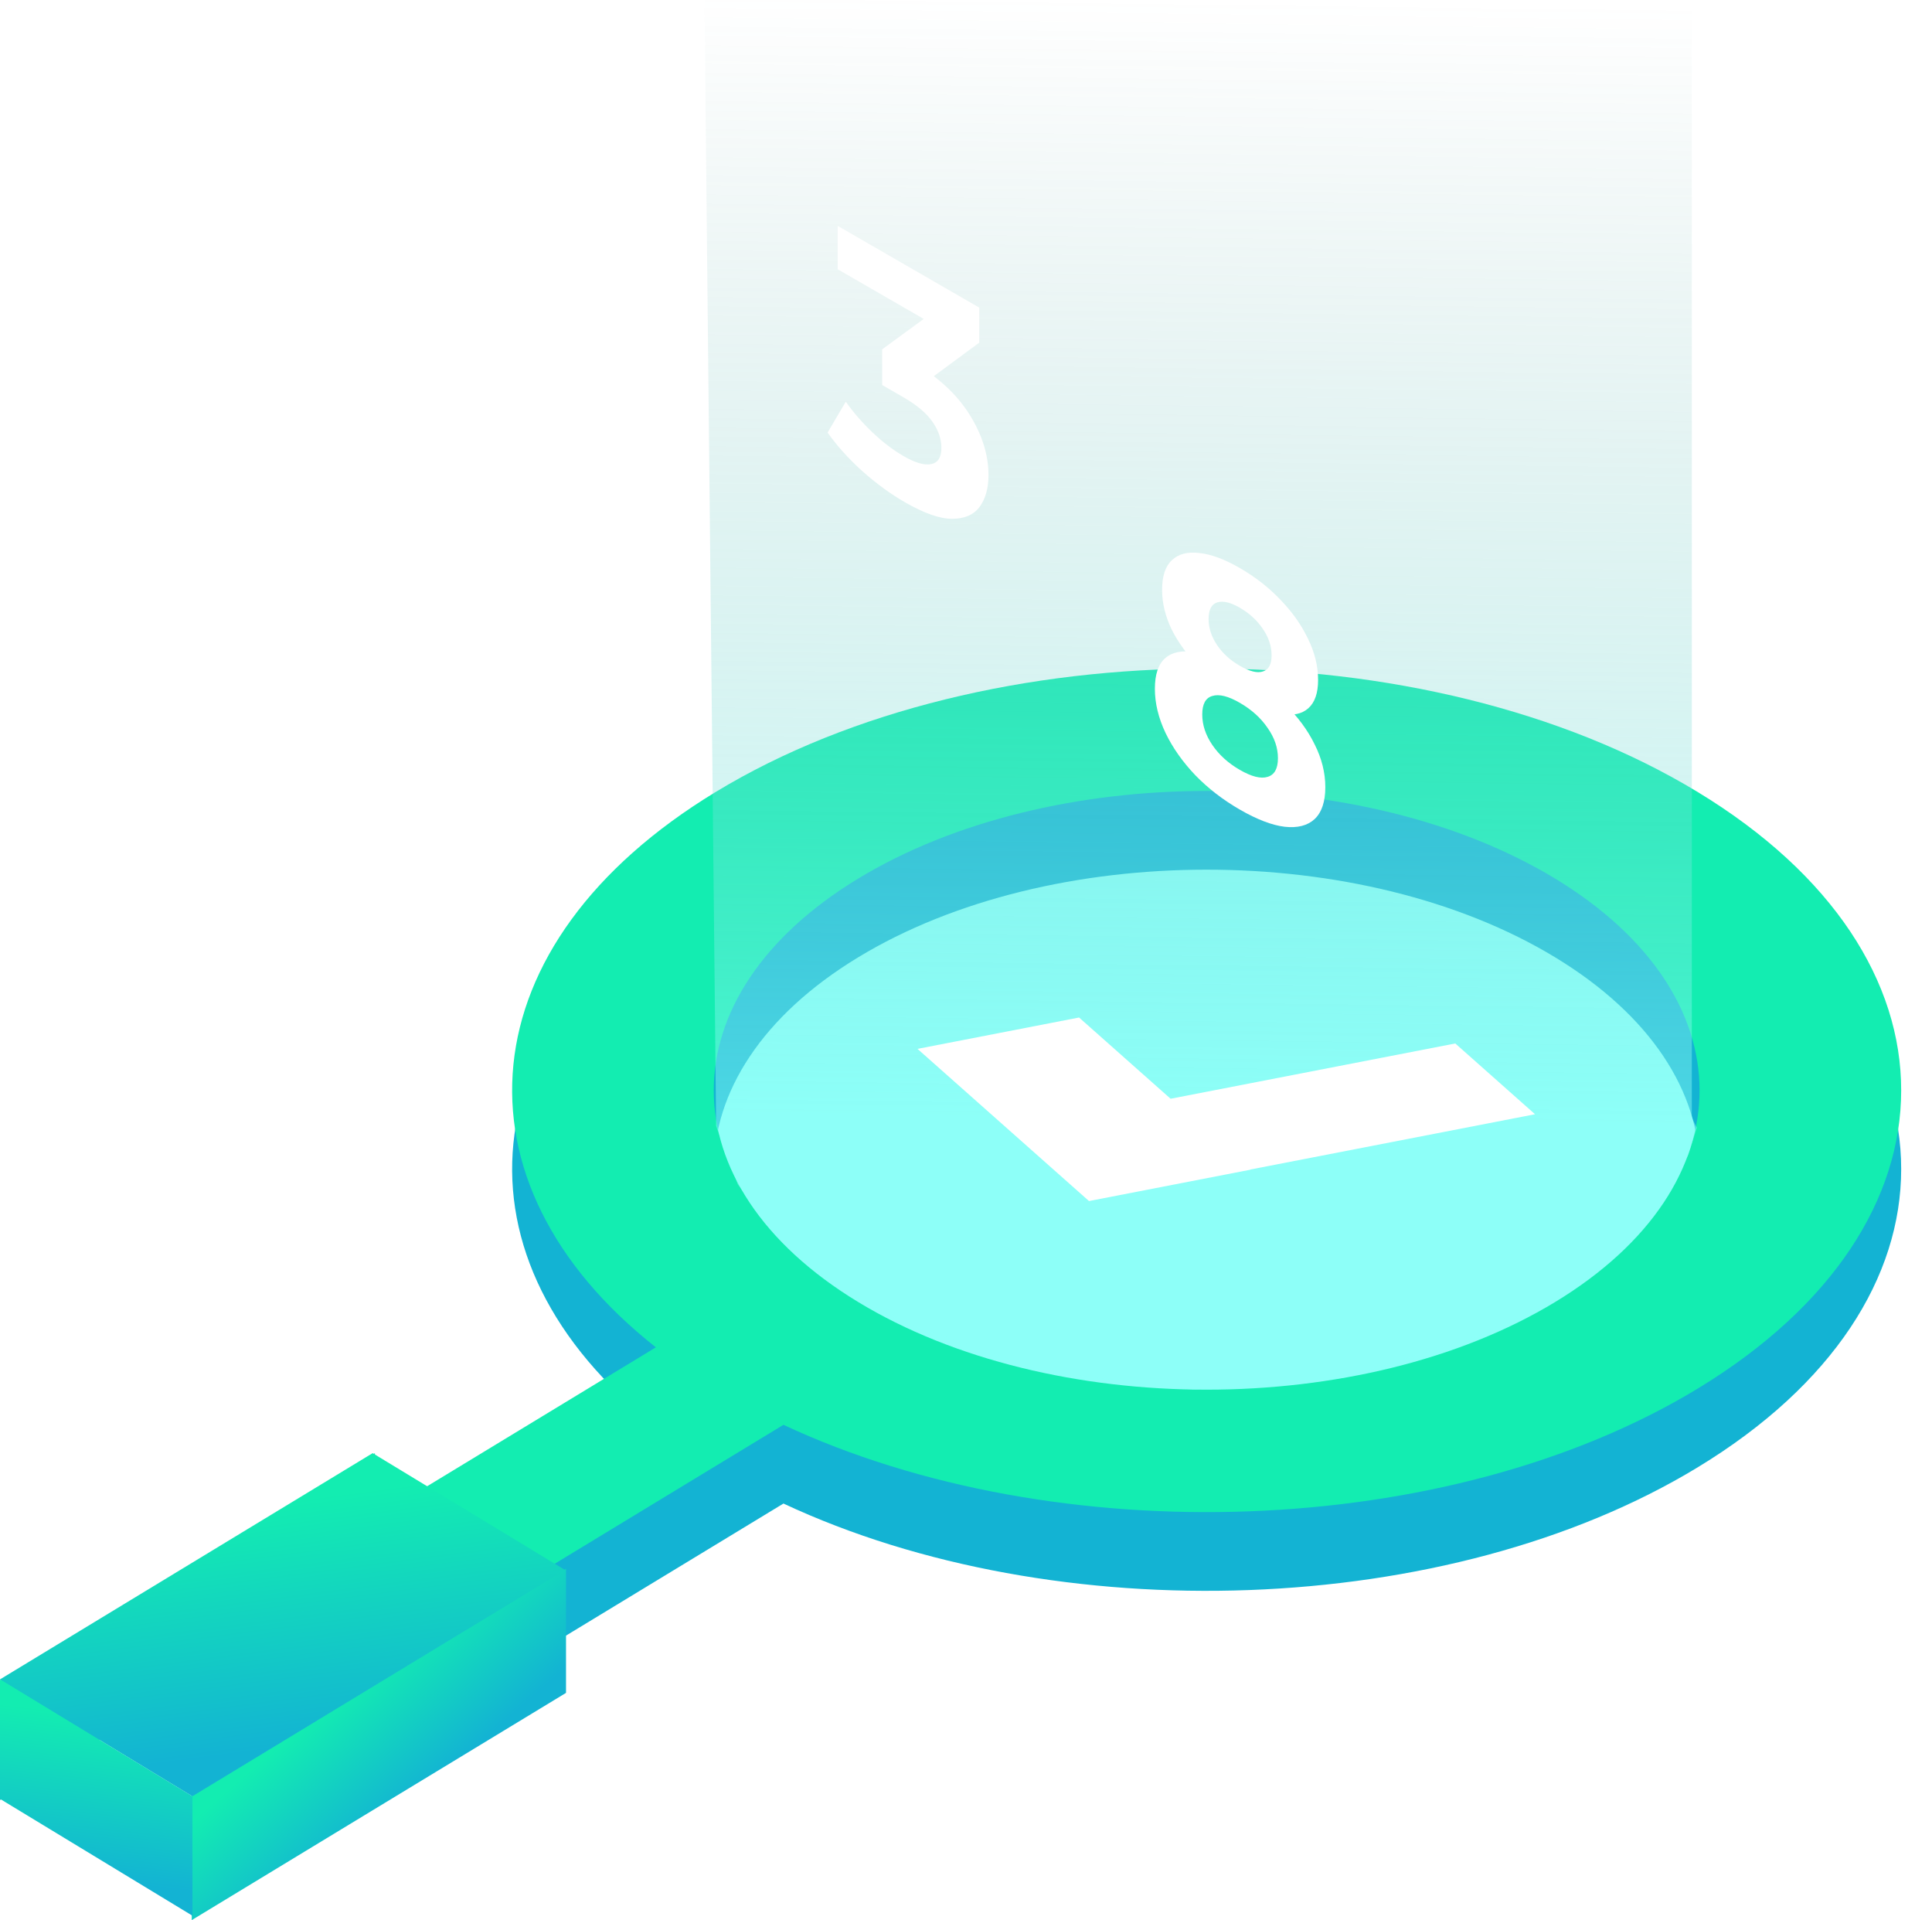 <svg xmlns="http://www.w3.org/2000/svg" fill="none" viewBox="9.82 0 579.18 575.5">
<g style="mix-blend-mode:screen" filter="url(#filter0_d_149_10)">
<path d="M430.989 147.05C426.774 144.617 422.588 141.567 418.432 137.9C414.332 134.2 410.811 130.3 407.866 126.2L413.409 117C415.718 120.267 418.374 123.333 421.376 126.2C424.436 129.1 427.525 131.45 430.642 133.25C434.164 135.283 436.936 136.083 438.956 135.65C440.977 135.217 441.987 133.567 441.987 130.7C441.987 128.9 441.583 127.067 440.775 125.2C439.967 123.333 438.523 121.433 436.445 119.5C434.424 117.6 431.566 115.583 427.871 113.45L412.369 104.5L415.487 66.9L452.466 88.25V101.25L420.51 82.8L427.785 79.6L425.62 106.45L418.345 94.85L431.162 102.25C437.167 105.717 441.987 109.467 445.625 113.5C449.32 117.5 452.004 121.617 453.679 125.85C455.353 130.083 456.19 134.267 456.19 138.4C456.19 142.533 455.295 145.85 453.506 148.35C451.716 150.783 448.944 152.017 445.192 152.05C441.497 152.05 436.762 150.383 430.989 147.05Z" fill="white"/>
</g>
<ellipse cx="121.553" cy="125.553" rx="121.553" ry="125.553" transform="matrix(0.866 -0.5 0.866 0.5 161 344.553)" fill="#8DFFF8"/>
<path fill-rule="evenodd" clip-rule="evenodd" d="M476.041 413.834C418.335 448.874 324.774 448.874 267.068 413.834C209.362 378.794 209.362 321.982 267.068 286.942C324.774 251.902 418.335 251.902 476.041 286.942C533.747 321.982 533.747 378.794 476.041 413.834ZM244.685 450.65C326.335 488.844 443.95 485.222 518.779 439.785C600.089 390.413 600.089 310.364 518.779 260.991C437.469 211.618 305.64 211.618 224.33 260.991C149.501 306.428 143.537 377.847 206.437 427.426L128.104 474.991L166.352 498.216L244.685 450.65Z" fill="#13B3D3"/>
<path fill-rule="evenodd" clip-rule="evenodd" d="M476.041 390.24C418.335 425.28 324.774 425.28 267.068 390.24C209.362 355.2 209.362 298.389 267.068 263.348C324.774 228.308 418.335 228.308 476.041 263.348C533.747 298.389 533.747 355.2 476.041 390.24ZM244.685 427.057C326.335 465.25 443.95 461.629 518.779 416.191C600.089 366.819 600.089 286.77 518.779 237.397C437.469 188.024 305.64 188.024 224.33 237.397C149.501 282.835 143.537 354.253 206.437 403.832L128.104 451.397L166.352 474.622L244.685 427.057Z" fill="#13EDB1"/>
<rect width="44.747" height="24.122" transform="matrix(0.855 0.519 0 1 128.289 451.029)" fill="#13B3D3"/>
<rect width="131.224" height="37.198" transform="matrix(0.855 -0.519 0 1 67.305 538.307)" fill="url(#paint0_linear_149_10)"/>
<rect width="131.448" height="35.751" transform="matrix(0.855 -0.519 0 1 9.82 503.77)" fill="url(#paint1_linear_149_10)"/>
<rect width="67.476" height="130.69" transform="matrix(0.855 0.519 -0.855 0.519 121.531 435.545)" fill="url(#paint2_linear_149_10)"/>
<rect width="67.476" height="35.792" transform="matrix(0.855 0.519 0 1 9.82 503.377)" fill="url(#paint3_linear_149_10)"/>
<path d="M221 0H517V335L518.5 338L516 346L510.5 357L498 373L478.5 388.5L456 399.5L412.5 413L367.5 416.5L322.5 411L280 396L261.5 386L245 373L231 355L224.5 337.5L221 0Z" fill="url(#paint4_linear_149_10)"/>
<path fill-rule="evenodd" clip-rule="evenodd" d="M469.994 333.967L446.086 312.755L360.745 329.322L333.301 304.974L284.871 314.375L336.279 359.984L384.71 350.583L384.653 350.533L469.994 333.967Z" fill="white"/>
<g style="mix-blend-mode:screen" filter="url(#filter1_d_149_10)">
<path d="M281.036 146.5C276.822 144.067 272.636 141.017 268.479 137.35C264.322 133.617 260.8 129.717 257.913 125.65L263.369 116.4C265.679 119.667 268.363 122.75 271.423 125.65C274.483 128.55 277.572 130.9 280.69 132.7C284.212 134.733 286.983 135.533 289.004 135.1C291.024 134.667 292.035 133.05 292.035 130.25C292.035 127.583 291.14 124.967 289.35 122.4C287.56 119.833 284.674 117.4 280.69 115.1L274.281 111.4V100.7L291.169 88.35L292.728 95.05L260.944 76.7V63.7L303.38 88.2V98.7L286.579 111.1L279.477 102.3L283.548 104.65C290.996 108.95 296.625 114.133 300.435 120.2C304.246 126.267 306.151 132.333 306.151 138.4C306.151 142.333 305.256 145.517 303.466 147.95C301.677 150.317 298.934 151.5 295.239 151.5C291.544 151.5 286.81 149.833 281.036 146.5Z" fill="white"/>
</g>
<g style="mix-blend-mode:screen" filter="url(#filter2_d_149_10)">
<path d="M381.492 238.65C376.412 235.717 371.966 232.283 368.155 228.35C364.345 224.35 361.372 220.133 359.235 215.7C357.099 211.2 356.031 206.783 356.031 202.45C356.031 198.117 357.07 195.05 359.149 193.25C361.285 191.417 364.258 190.833 368.069 191.5C371.879 192.1 376.354 193.883 381.492 196.85C386.688 199.85 391.192 203.25 395.002 207.05C398.87 210.817 401.844 214.833 403.922 219.1C406.058 223.333 407.127 227.617 407.127 231.95C407.127 236.283 406.058 239.467 403.922 241.5C401.786 243.467 398.784 244.233 394.916 243.8C391.105 243.333 386.631 241.617 381.492 238.65ZM381.492 226.75C385.014 228.783 387.785 229.483 389.806 228.85C391.885 228.25 392.924 226.383 392.924 223.25C392.924 220.117 391.885 217.083 389.806 214.15C387.785 211.183 385.014 208.683 381.492 206.65C378.028 204.65 375.286 203.967 373.265 204.6C371.244 205.167 370.234 207.017 370.234 210.15C370.234 213.283 371.244 216.333 373.265 219.3C375.286 222.267 378.028 224.75 381.492 226.75ZM381.492 205.05C376.816 202.35 372.717 199.25 369.195 195.75C365.731 192.283 363.017 188.583 361.054 184.65C359.149 180.683 358.196 176.733 358.196 172.8C358.196 168.667 359.178 165.7 361.141 163.9C363.104 162.033 365.846 161.317 369.368 161.75C372.89 162.117 376.931 163.617 381.492 166.25C386.169 168.95 390.239 172.133 393.703 175.8C397.225 179.433 399.967 183.317 401.93 187.45C403.951 191.55 404.962 195.667 404.962 199.8C404.962 203.733 403.98 206.567 402.017 208.3C400.112 210 397.398 210.567 393.876 210C390.355 209.433 386.227 207.783 381.492 205.05ZM381.492 195.55C384.437 197.25 386.746 197.817 388.42 197.25C390.152 196.717 391.019 195.117 391.019 192.45C391.019 189.65 390.124 186.967 388.334 184.4C386.602 181.867 384.321 179.783 381.492 178.15C378.721 176.55 376.469 176.017 374.737 176.55C373.005 177.083 372.139 178.75 372.139 181.55C372.139 184.217 372.976 186.8 374.651 189.3C376.325 191.8 378.605 193.883 381.492 195.55Z" fill="white"/>
</g>
<defs>
<filter id="filter0_d_149_10" x="403.867" y="62.5" width="56.32" height="107.1" filterUnits="userSpaceOnUse" color-interpolation-filters="sRGB">
<feFlood flood-opacity="0" result="BackgroundImageFix"/>
<feColorMatrix in="SourceAlpha" type="matrix" values="0 0 0 0 0 0 0 0 0 0 0 0 0 0 0 0 0 0 127 0" result="hardAlpha"/>
<feOffset dy="4"/>
<feGaussianBlur stdDeviation="2"/>
<feComposite in2="hardAlpha" operator="out"/>
<feColorMatrix type="matrix" values="0 0 0 0 0 0 0 0 0 0 0 0 0 0 0 0 0 0 0.25 0"/>
<feBlend mode="normal" in2="BackgroundImageFix" result="effect1_dropShadow_149_10"/>
<feBlend mode="normal" in="SourceGraphic" in2="effect1_dropShadow_149_10" result="shape"/>
</filter>
<filter id="filter1_d_149_10" x="253.914" y="61.95" width="56.234" height="107.05" filterUnits="userSpaceOnUse" color-interpolation-filters="sRGB">
<feFlood flood-opacity="0" result="BackgroundImageFix"/>
<feColorMatrix in="SourceAlpha" type="matrix" values="0 0 0 0 0 0 0 0 0 0 0 0 0 0 0 0 0 0 127 0" result="hardAlpha"/>
<feOffset dy="4"/>
<feGaussianBlur stdDeviation="2"/>
<feComposite in2="hardAlpha" operator="out"/>
<feColorMatrix type="matrix" values="0 0 0 0 0 0 0 0 0 0 0 0 0 0 0 0 0 0 0.25 0"/>
<feBlend mode="normal" in2="BackgroundImageFix" result="effect1_dropShadow_149_10"/>
<feBlend mode="normal" in="SourceGraphic" in2="effect1_dropShadow_149_10" result="shape"/>
</filter>
<filter id="filter2_d_149_10" x="352.031" y="151.55" width="59.094" height="109.9" filterUnits="userSpaceOnUse" color-interpolation-filters="sRGB">
<feFlood flood-opacity="0" result="BackgroundImageFix"/>
<feColorMatrix in="SourceAlpha" type="matrix" values="0 0 0 0 0 0 0 0 0 0 0 0 0 0 0 0 0 0 127 0" result="hardAlpha"/>
<feOffset dy="4"/>
<feGaussianBlur stdDeviation="2"/>
<feComposite in2="hardAlpha" operator="out"/>
<feColorMatrix type="matrix" values="0 0 0 0 0 0 0 0 0 0 0 0 0 0 0 0 0 0 0.25 0"/>
<feBlend mode="normal" in2="BackgroundImageFix" result="effect1_dropShadow_149_10"/>
<feBlend mode="normal" in="SourceGraphic" in2="effect1_dropShadow_149_10" result="shape"/>
</filter>
<linearGradient id="paint0_linear_149_10" x1="33.33" y1="3.52373e-07" x2="44.505" y2="49.3" gradientUnits="userSpaceOnUse">
<stop stop-color="#13EDB1"/>
<stop offset="1" stop-color="#13B3D3"/>
</linearGradient>
<linearGradient id="paint1_linear_149_10" x1="33.387" y1="3.3867e-07" x2="43.732" y2="47.567" gradientUnits="userSpaceOnUse">
<stop stop-color="#13EDB1"/>
<stop offset="1" stop-color="#13B3D3"/>
</linearGradient>
<linearGradient id="paint2_linear_149_10" x1="17.138" y1="1.23802e-06" x2="100.124" y2="53.582" gradientUnits="userSpaceOnUse">
<stop stop-color="#13EDB1"/>
<stop offset="1" stop-color="#13B3D3"/>
</linearGradient>
<linearGradient id="paint3_linear_149_10" x1="17.138" y1="3.39059e-07" x2="35.068" y2="42.269" gradientUnits="userSpaceOnUse">
<stop stop-color="#13EDB1"/>
<stop offset="1" stop-color="#13B3D3"/>
</linearGradient>
<linearGradient id="paint4_linear_149_10" x1="366.902" y1="335" x2="371.098" y2="6.70642e-06" gradientUnits="userSpaceOnUse">
<stop stop-color="#8DFFF8" stop-opacity="0.47"/>
<stop offset="1" stop-color="#559995" stop-opacity="0"/>
</linearGradient>
</defs>
</svg>